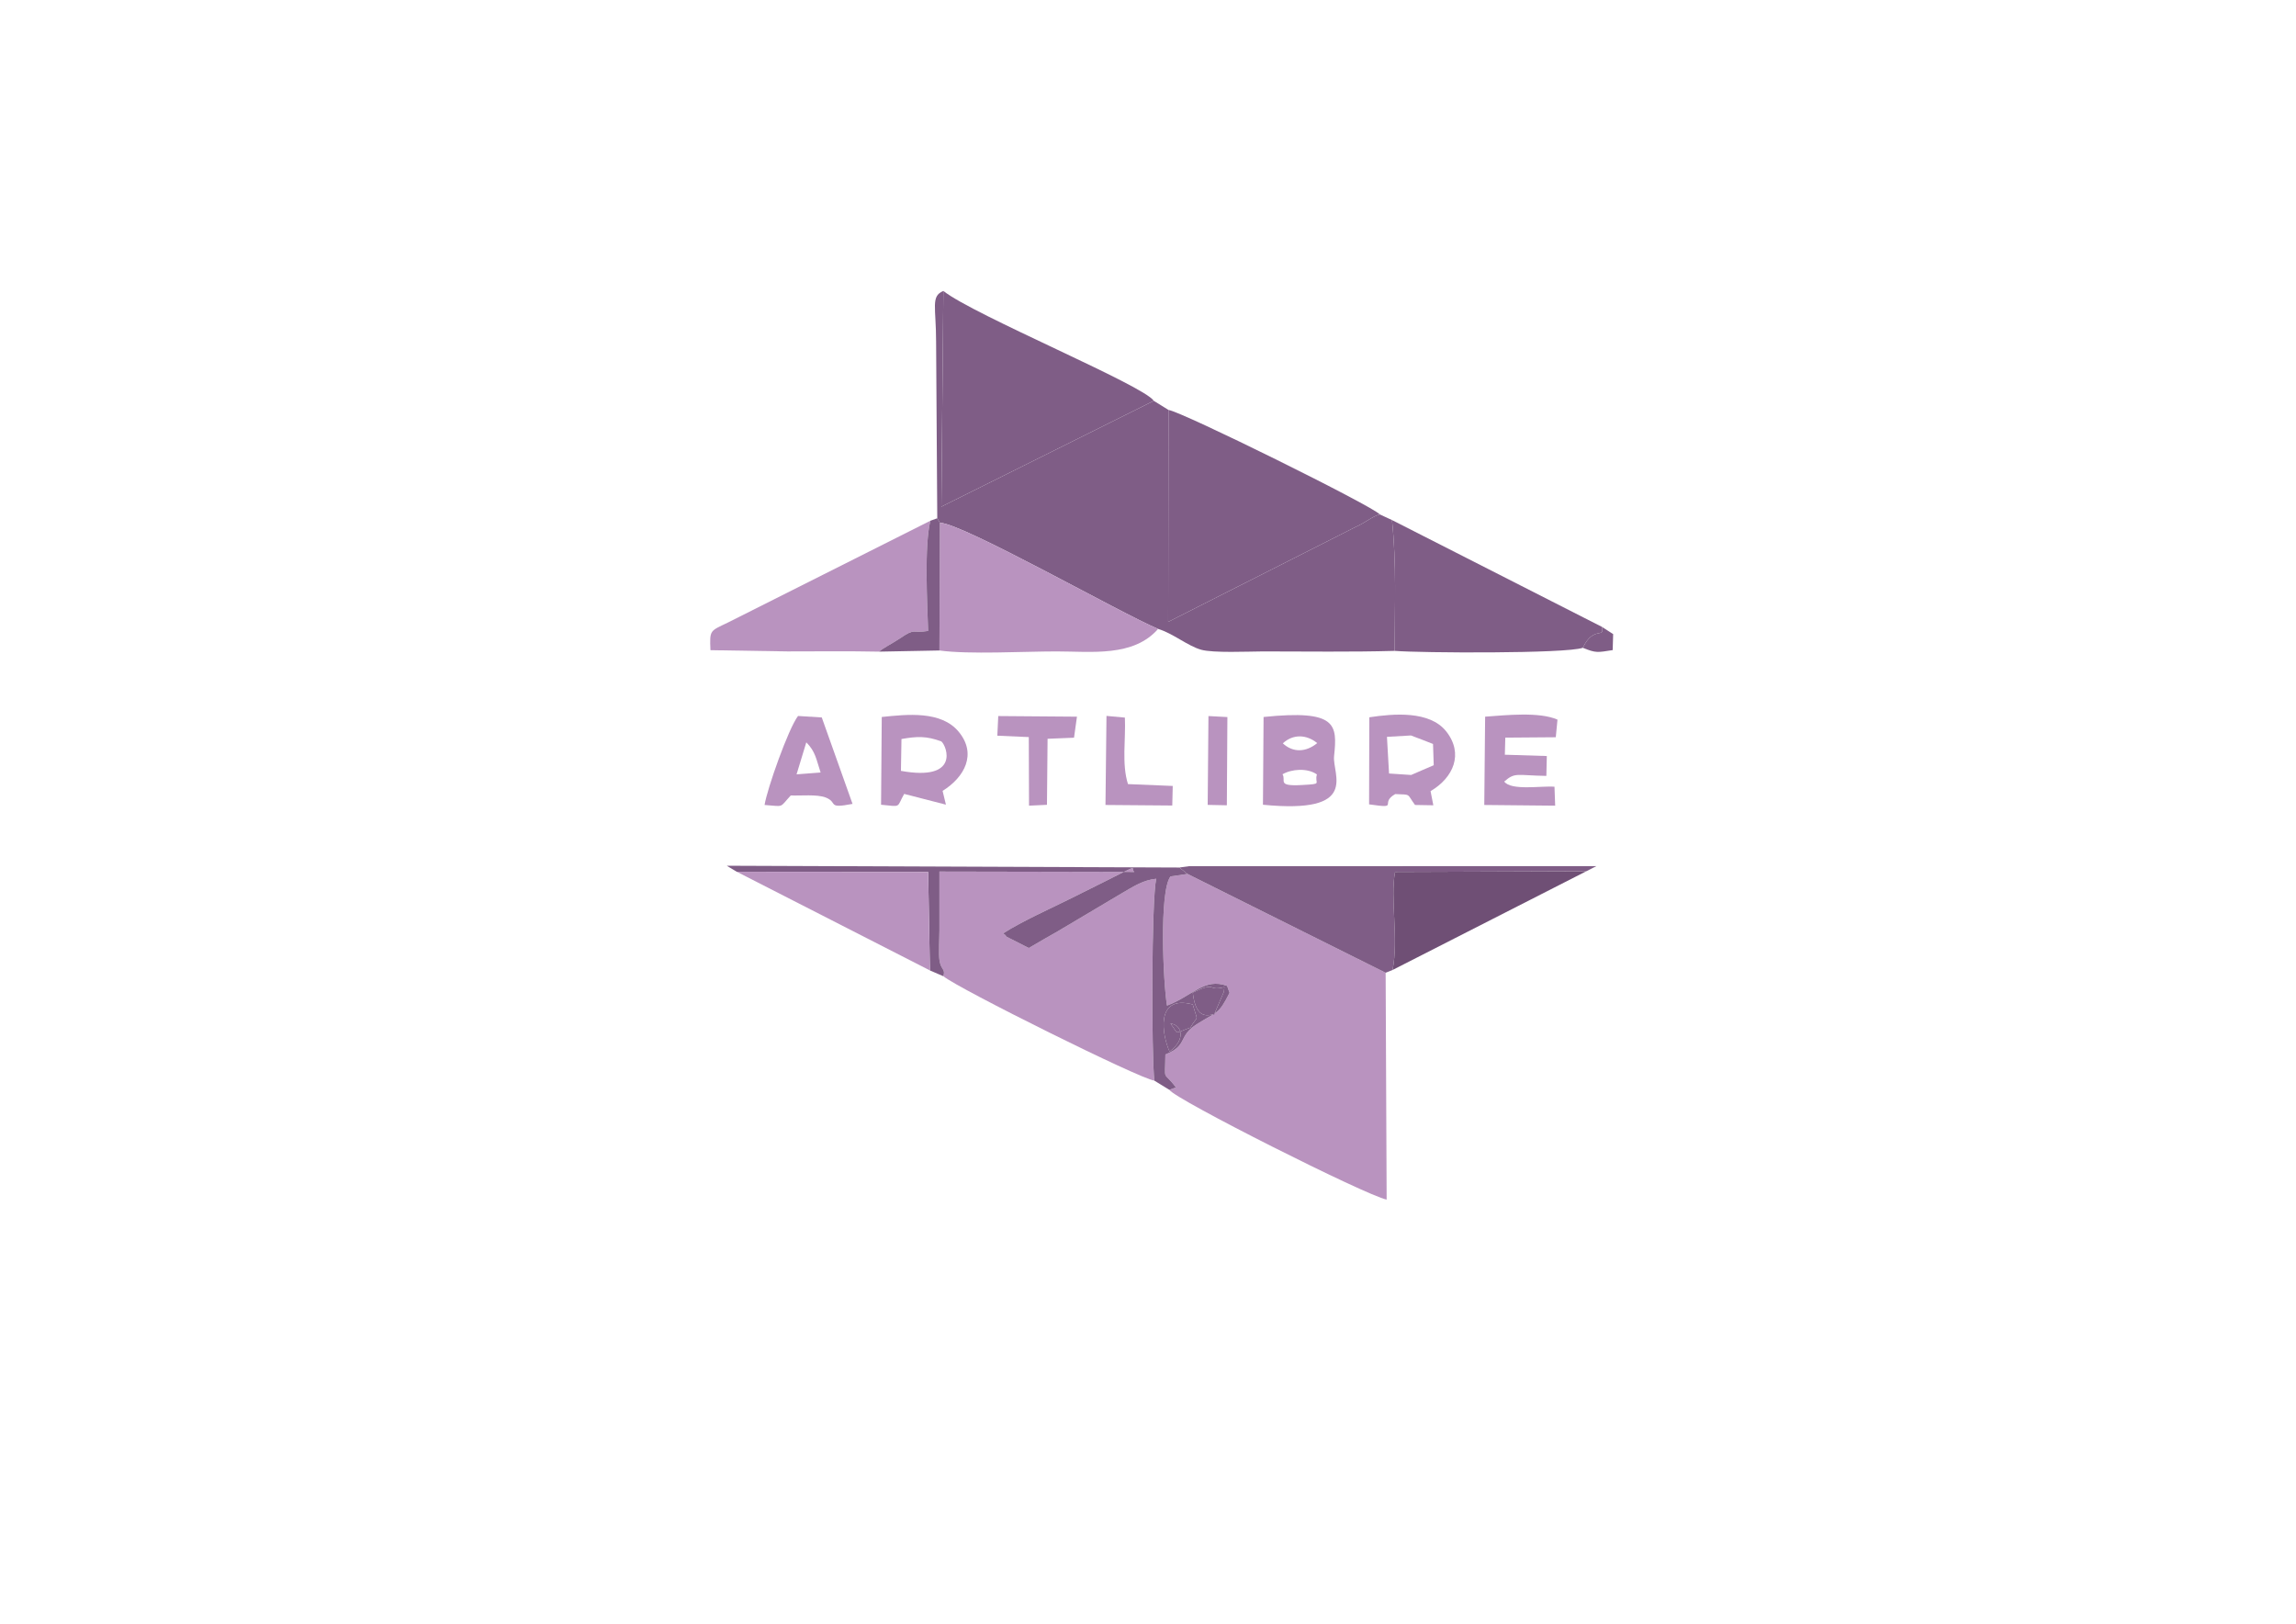 <?xml version="1.0" encoding="UTF-8"?>
<!DOCTYPE svg PUBLIC "-//W3C//DTD SVG 1.1//EN" "http://www.w3.org/Graphics/SVG/1.1/DTD/svg11.dtd">
<!-- Creator: CorelDRAW X8 -->
<svg xmlns="http://www.w3.org/2000/svg" xml:space="preserve" width="297mm" height="210mm" version="1.1" style="shape-rendering:geometricPrecision; text-rendering:geometricPrecision; image-rendering:optimizeQuality; fill-rule:evenodd; clip-rule:evenodd"
viewBox="0 0 29700 21000"
 xmlns:xlink="http://www.w3.org/1999/xlink">
 <defs>
  <style type="text/css">
   <![CDATA[
    .fil2 {fill:#6F4F75}
    .fil0 {fill:#7F5D86}
    .fil1 {fill:#B993BF}
   ]]>
  </style>
 </defs>
 <g id="Camada_x0020_1">
  <path class="fil0" d="M12124 6703l34 58c294,6 2340,1171 2823,1373 193,58 382,220 556,269 155,44 611,23 799,22 568,0 1138,9 1705,-7 0,-566 25,-1134 -35,-1692l-158 -73c-96,25 -191,110 -312,162l-2425 1228 4 -2741 -190 -118 -2748 1369 26 -2790c-166,68 -94,208 -94,659l15 2281z"/>
  <path class="fil1" d="M15126 14095c73,122 2544,1366 2811,1420l-13 -2934 -2563 -1278 -220 32c-149,194 -94,1388 -45,1671 330,-125 483,-364 777,-255l32 89c-143,286 -159,239 -420,404 -257,162 -109,273 -410,394 -5,376 -36,195 136,426l-85 31z"/>
  <path class="fil1" d="M12203 12626c190,159 2549,1331 2729,1350 -38,-346 -38,-2318 24,-2611 -166,17 -285,94 -452,192l-820 487c-134,75 -245,141 -376,217l-291 -148c-9,-26 -28,-27 -41,-41 254,-163 613,-320 890,-459 147,-73 290,-144 437,-218 472,-237 309,-166 370,-118l-2521 -5c0,254 0,507 0,761 0,89 -12,317 1,390 20,125 80,106 50,203z"/>
  <path class="fil0" d="M17848 6653c-85,-105 -2564,-1331 -2733,-1351l-4 2741 2425 -1228c121,-52 216,-137 312,-162z"/>
  <path class="fil0" d="M14925 5184c-131,-201 -2328,-1108 -2722,-1421l-26 2790 2748 -1369z"/>
  <path class="fil1" d="M12152 8413c382,53 1094,12 1512,12 457,0 996,75 1317,-291 -483,-202 -2529,-1367 -2823,-1373l-6 1652z"/>
  <path class="fil0" d="M18041 8418c327,27 2216,38 2434,-40 140,-292 286,-111 246,-271l-2715 -1381c60,558 35,1126 35,1692z"/>
  <path class="fil1" d="M11371 8428c52,-47 180,-110 276,-175 199,-136 144,-57 359,-93 -12,-364 -51,-1102 29,-1425l-2608 1311c-245,120 -248,93 -237,363l997 16c393,0 791,-5 1184,3z"/>
  <path class="fil0" d="M15361 11303l2563 1278 90 -36c80,-402 -33,-930 32,-1268l2474 -9 130 -66 -5272 1 -122 17 105 83z"/>
  <path class="fil0" d="M15129 13600c-93,-203 -195,-741 300,-609 72,252 69,121 -30,299 -228,80 -141,99 -258,-52 147,15 204,204 -12,362zm577 -480c-52,-5 -234,102 -277,-283 324,-153 174,-11 409,-70 -2,20 -3,30 -6,59l-126 294zm-6175 -1845l2475 2 23 1274 174 75c30,-97 -30,-78 -50,-203 -13,-73 -1,-301 -1,-390 0,-254 0,-507 0,-761l2521 5c-61,-48 102,-119 -370,118 -147,74 -290,145 -437,218 -277,139 -636,296 -890,459 13,14 32,15 41,41l291 148c131,-76 242,-142 376,-217l820 -487c167,-98 286,-175 452,-192 -62,293 -62,2265 -24,2611l194 119 85 -31c-172,-231 -141,-50 -136,-426 301,-121 153,-232 410,-394 261,-165 277,-118 420,-404l-32 -89c-294,-109 -447,130 -777,255 -49,-283 -104,-1477 45,-1671l220 -32 -105 -83 -5855 -23 130 78z"/>
  <polygon class="fil1" points="12029,12551 12006,11277 9531,11275 "/>
  <path class="fil2" d="M18014 12545l2506 -1277 -2474 9c-65,338 48,866 -32,1268z"/>
  <path class="fil1" d="M16590 10014c117,-68 321,-85 445,2 -37,125 88,121 -193,137 -333,19 -201,-58 -252,-139zm4 -400c131,-122 306,-117 445,-3 -146,119 -312,126 -445,3zm-257 794c1262,124 895,-393 920,-628 43,-411 38,-604 -912,-507l-8 1135z"/>
  <path class="fil1" d="M11661 9558c200,-35 321,-41 516,31 75,65 237,519 -523,381l7 -412zm-264 850c271,26 196,41 299,-140l540 139 -43 -178c285,-178 446,-477 209,-764 -228,-277 -673,-225 -996,-192l-9 1135z"/>
  <path class="fil1" d="M18397 9961l-143 62 -286 -19 -27 -474 310 -18 148 56 138 54 9 275 -149 64zm-687 442c409,59 125,-11 338,-133 212,10 144,-11 256,141l237 4 -36 -183c296,-174 431,-483 203,-772 -215,-272 -684,-230 -995,-183l-3 1126z"/>
  <path class="fil1" d="M20117 10420l-9 -245c-165,-14 -561,55 -650,-67 143,-124 158,-79 545,-73l6 -257 -543 -17 6 -221 653 -5 22 -228c-236,-103 -660,-58 -936,-38l-11 1142 917 9z"/>
  <path class="fil1" d="M10430 9601c120,120 129,222 185,390l-311 24 126 -414zm-540 810c261,19 187,41 339,-123 129,5 338,-17 451,26 167,65 8,149 348,83l-398 -1118 -307 -19c-125,163 -400,943 -433,1151z"/>
  <polygon class="fil1" points="12901,9515 13308,9533 13311,10420 13543,10409 13551,9555 13893,9541 13931,9269 12913,9261 "/>
  <path class="fil1" d="M14300 10411l864 7 6 -253 -579 -24c-83,-260 -27,-584 -40,-860l-238 -22 -13 1152z"/>
  <path class="fil0" d="M11371 8428l781 -15 6 -1652 -34 -58 -89 32c-80,323 -41,1061 -29,1425 -215,36 -160,-43 -359,93 -96,65 -224,128 -276,175z"/>
  <polygon class="fil1" points="15622,10410 15870,10415 15877,9274 15632,9261 "/>
  <path class="fil0" d="M15129 13600c216,-158 159,-347 12,-362 117,151 30,132 258,52 99,-178 102,-47 30,-299 -495,-132 -393,406 -300,609z"/>
  <path class="fil0" d="M15832 12826c3,-29 4,-39 6,-59 -235,59 -85,-83 -409,70 43,385 225,278 277,283l126 -294z"/>
  <path class="fil0" d="M20475 8378c172,71 191,60 386,30l6 -207 -146 -94c40,160 -106,-21 -246,271z"/>
 </g>
</svg>
